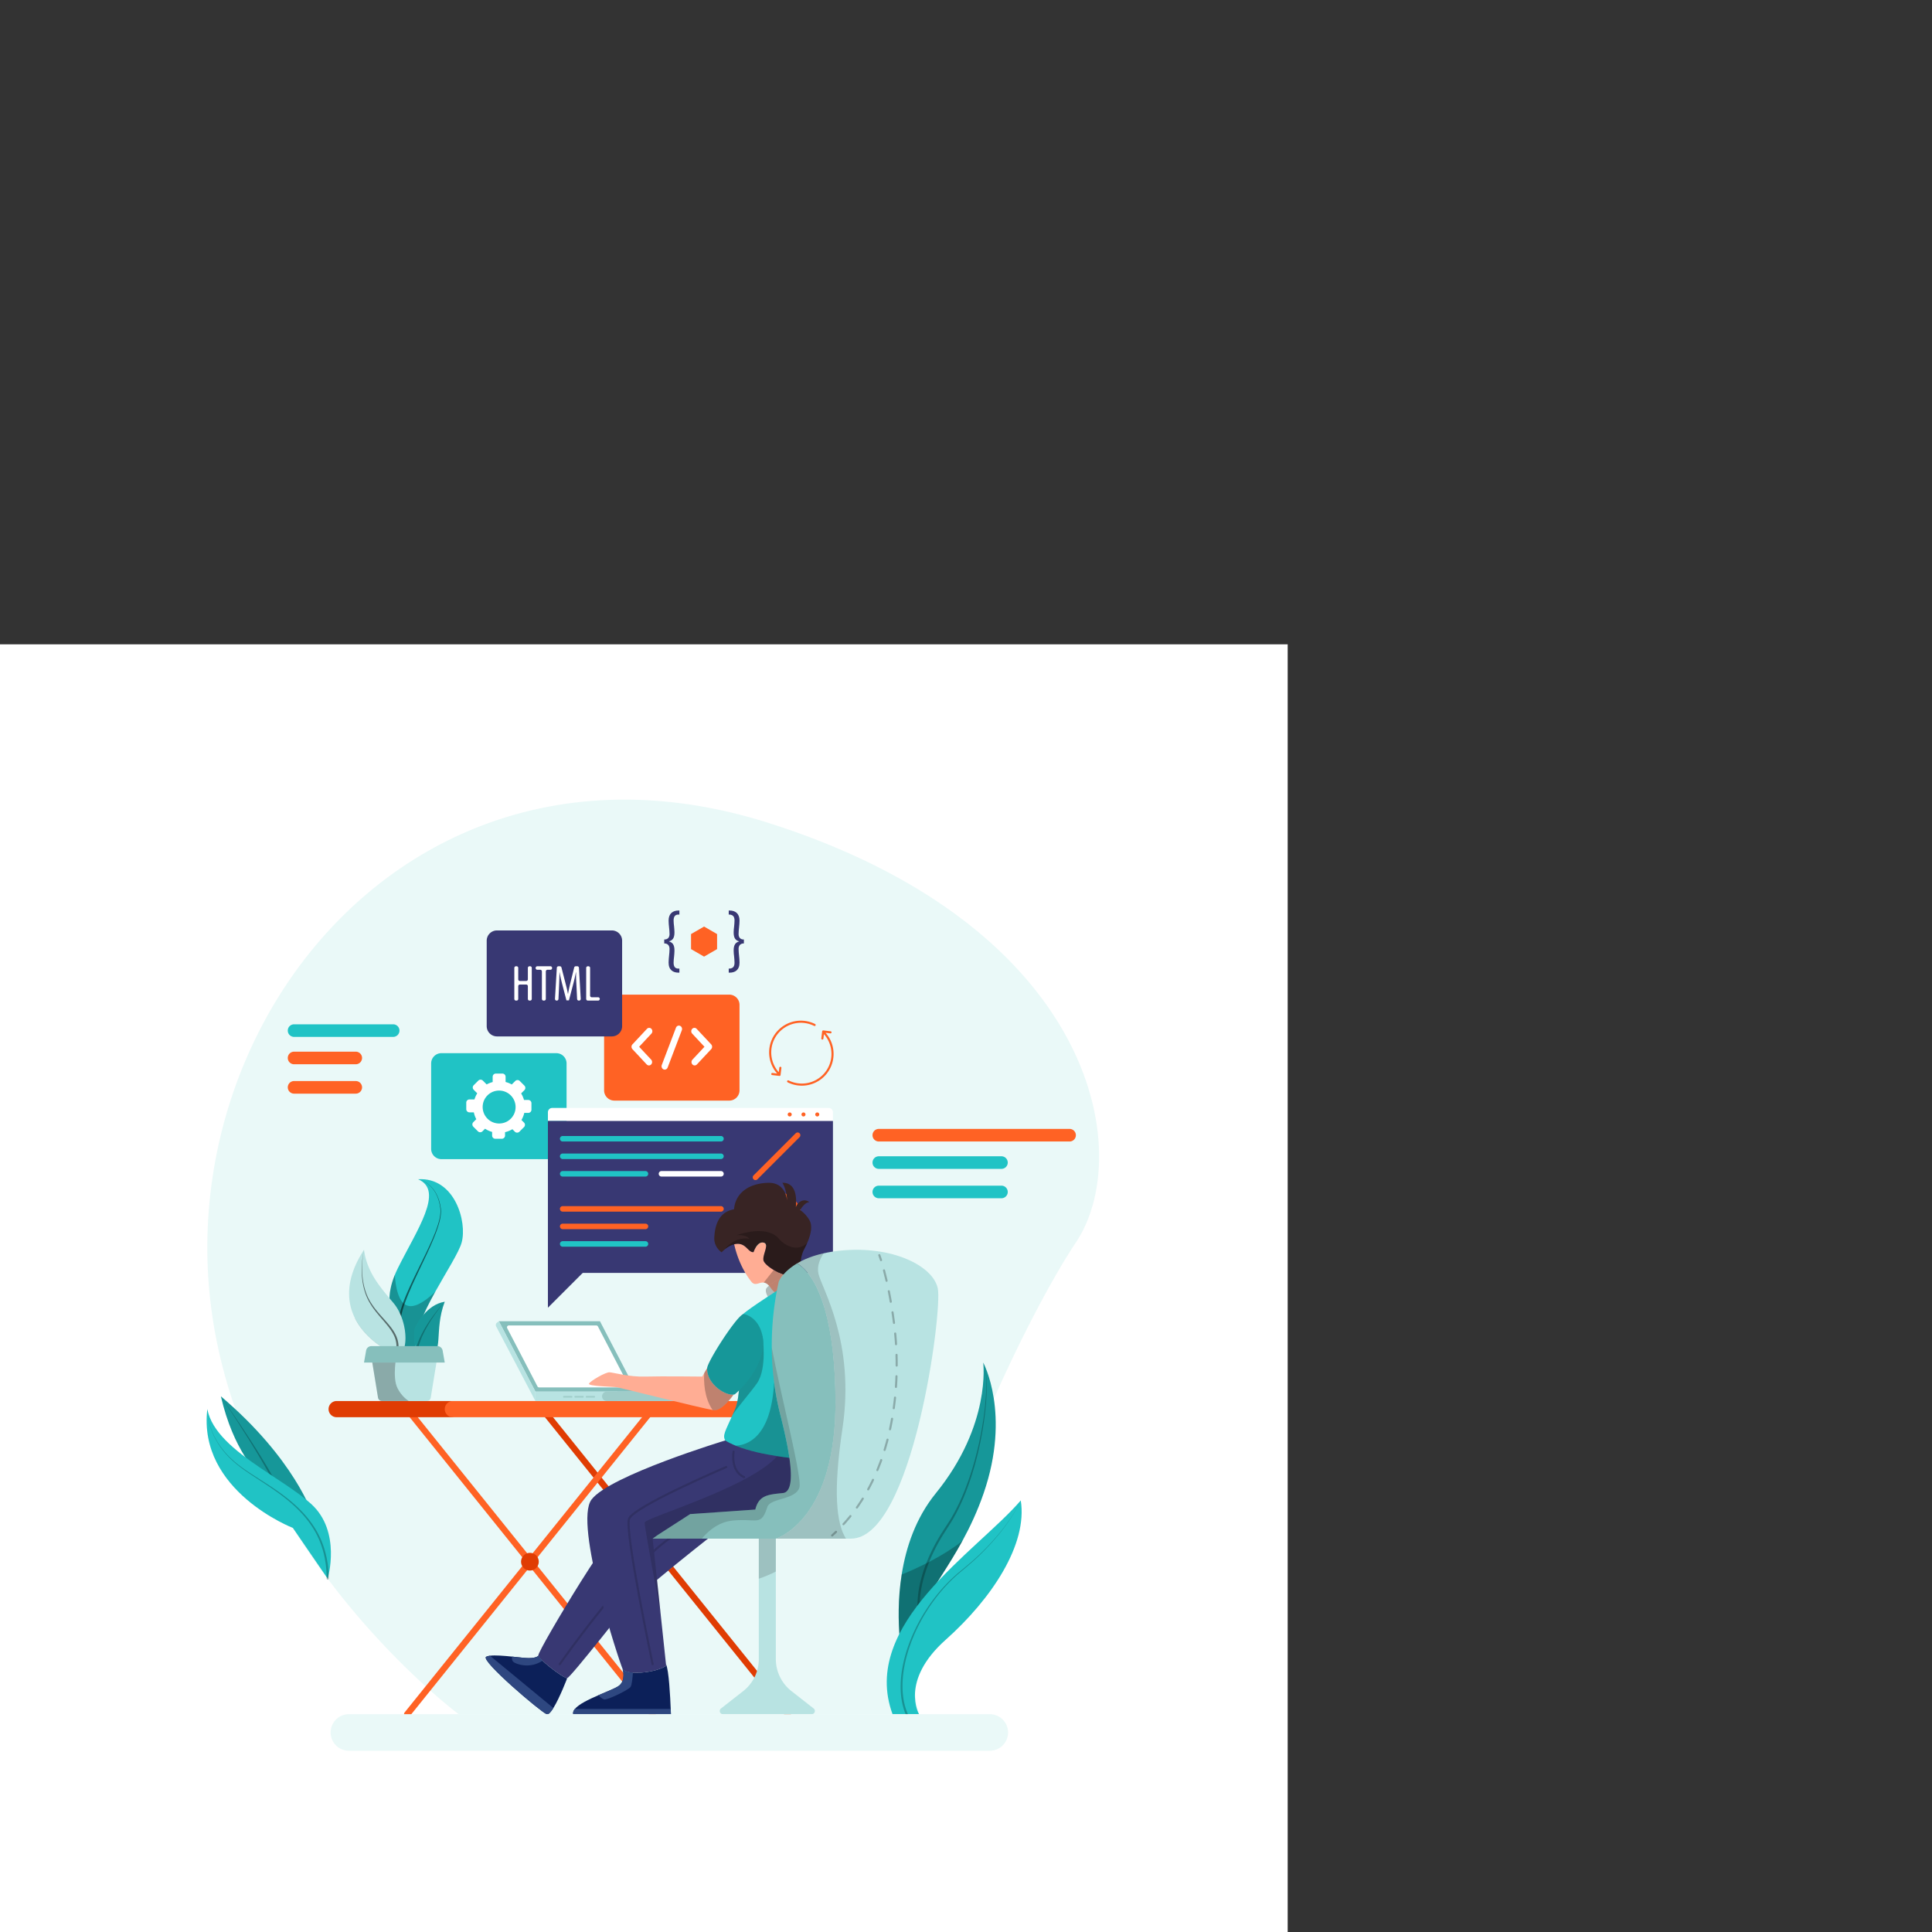 <svg xmlns="http://www.w3.org/2000/svg" viewBox="0 0 1000 1000" height="1000" width="1000" xml:space="preserve">
  <rect x="0" y="0" width="1000" height="1000" fill="#333333" stroke="none"/>
  <defs>
    <clipPath id="a" clipPathUnits="userSpaceOnUse">
      <path d="M0 500h500V0H0Z"/>
    </clipPath>
    <clipPath id="b" clipPathUnits="userSpaceOnUse">
      <path d="M216.925 155h46.517v-51.418h-46.517z"/>
    </clipPath>
    <clipPath id="c" clipPathUnits="userSpaceOnUse">
      <path d="M297.358 255.635h13.964v-10.022h-13.964z"/>
    </clipPath>
    <clipPath id="d" clipPathUnits="userSpaceOnUse">
      <path d="M284.29 186.945h5.027v-10.737h-5.027z"/>
    </clipPath>
    <clipPath id="e" clipPathUnits="userSpaceOnUse">
      <path d="M243.655 180.965h38.757v-77.383h-38.757z"/>
    </clipPath>
    <clipPath id="f" clipPathUnits="userSpaceOnUse">
      <path d="M250.304 184.767h62.818v-60.756h-62.818z"/>
    </clipPath>
    <clipPath id="g" clipPathUnits="userSpaceOnUse">
      <path d="M284.443 231.314h12.1v-30.538h-12.1z"/>
    </clipPath>
    <clipPath id="h" clipPathUnits="userSpaceOnUse">
      <path d="M285.621 213.471h20.896V184.12h-20.896z"/>
    </clipPath>
    <clipPath id="i" clipPathUnits="userSpaceOnUse">
      <path d="M296.548 257.055h7.645v-6.09h-7.645z"/>
    </clipPath>
    <clipPath id="j" clipPathUnits="userSpaceOnUse">
      <path d="M273.384 218.988h11.476v-16.389h-11.476Z"/>
    </clipPath>
    <clipPath id="k" clipPathUnits="userSpaceOnUse">
      <path d="M281.234 272.167h32.191v-16.913h-32.191z"/>
    </clipPath>
    <clipPath id="l" clipPathUnits="userSpaceOnUse">
      <path d="M322.71 263.224h25.887V153.573H322.71Z"/>
    </clipPath>
    <clipPath id="m" clipPathUnits="userSpaceOnUse">
      <path d="M294.641 152.74h6.613v-15.551h-6.613z"/>
    </clipPath>
    <clipPath id="n" clipPathUnits="userSpaceOnUse">
      <path d="M253.414 226.951h57.094V152.74h-57.094z"/>
    </clipPath>
    <clipPath id="o" clipPathUnits="userSpaceOnUse">
      <path d="M301.254 263.537h27.248V152.74h-27.248z"/>
    </clipPath>
    <clipPath id="p" clipPathUnits="userSpaceOnUse">
      <path d="M137.796 238.394h19.66v-10.902h-19.66z"/>
    </clipPath>
    <clipPath id="q" clipPathUnits="userSpaceOnUse">
      <path d="M154.719 292.29h16.537v-58.771h-16.537z"/>
    </clipPath>
    <clipPath id="r" clipPathUnits="userSpaceOnUse">
      <path d="M140.475 264.903h14.285v-38.959h-14.285Z"/>
    </clipPath>
    <clipPath id="s" clipPathUnits="userSpaceOnUse">
      <path d="M161.201 244.737h11.498v-20.262h-11.498z"/>
    </clipPath>
    <clipPath id="t" clipPathUnits="userSpaceOnUse">
      <path d="M151.236 255.164h17.785v-27.672h-17.785z"/>
    </clipPath>
    <clipPath id="u" clipPathUnits="userSpaceOnUse">
      <path d="M144.557 221.107h14.151v-14.929h-14.151z"/>
    </clipPath>
    <clipPath id="v" clipPathUnits="userSpaceOnUse">
      <path d="M356.262 221.107h26.867v-97.522h-26.867z"/>
    </clipPath>
    <clipPath id="w" clipPathUnits="userSpaceOnUse">
      <path d="M348.954 151.831h24.728v-48.584h-24.728z"/>
    </clipPath>
    <clipPath id="x" clipPathUnits="userSpaceOnUse">
      <path d="M349.713 167.571h46.649V84.127h-46.649z"/>
    </clipPath>
    <clipPath id="y" clipPathUnits="userSpaceOnUse">
      <path d="M85.762 208.002h22.224V172.14H85.762Z"/>
    </clipPath>
    <clipPath id="z" clipPathUnits="userSpaceOnUse">
      <path d="M80.503 203.035h47.144v-66.258H80.503Z"/>
    </clipPath>
  </defs>
  <path style="fill:#fff0;fill-opacity:1;fill-rule:nonzero;stroke:none" d="M0 0h500v500H0Z" transform="matrix(1.333 0 0 -1.333 0 1000)"/>
  <g clip-path="url(#a)" transform="matrix(1.333 0 0 -1.333 0 1000)">
    <path style="fill:#eaf9f800;fill-opacity:1;fill-rule:nonzero;stroke:none" d="M0 0c-23.343-34.949-73.155-143.037-60.902-183.151l-178.707-.041s-25.823 19.226-50.91 52.653a273.244 273.244 0 0 0-13.439 19.602c-4.616 7.399-9.02 15.29-13.022 23.638-11.631 24.21-19.93 52.268-20.266 83.28-1.17 107.352 91.744 207.124 218.142 166.863C7.293 122.583 23.335 34.949 0 0" transform="translate(417.757 267.728)"/>
    <path style="fill:#e03c03;fill-opacity:1;fill-rule:nonzero;stroke:none" d="M0 0c-.359 0-.715.157-.958.458L-96.26 118.952a1.228 1.228 0 1 0 1.913 1.539L.956 1.998A1.23 1.23 0 0 0 0 0" transform="translate(305.944 83.311)"/>
    <path style="fill:#ff6224;fill-opacity:1;fill-rule:nonzero;stroke:none" d="M0 0a1.226 1.226 0 0 0-.956 1.998l95.302 118.493a1.228 1.228 0 1 0 1.913-1.539L.958.458A1.229 1.229 0 0 0 0 0" transform="translate(158.112 83.311)"/>
    <path style="fill:#ff6224;fill-opacity:1;fill-rule:nonzero;stroke:none" d="M0 0c-.358 0-.714.157-.957.458l-95.302 118.494a1.228 1.228 0 1 0 1.913 1.539L.956 1.998A1.228 1.228 0 0 0 0 0" transform="translate(253.415 83.311)"/>
    <path style="fill:#e03c03;fill-opacity:1;fill-rule:nonzero;stroke:none" d="M0 0h-44.276a3.145 3.145 0 1 0 0 6.291H0A3.146 3.146 0 1 0 0 0" transform="translate(175 199.887)"/>
    <path style="fill:#ff6224;fill-opacity:1;fill-rule:nonzero;stroke:none" d="M0 0h-126.548a3.145 3.145 0 0 0 0 6.291H0Z" transform="translate(302.392 199.887)"/>
    <path style="fill:#e03c03;fill-opacity:1;fill-rule:nonzero;stroke:none" d="M0 0a3.436 3.436 0 1 0-6.872 0A3.436 3.436 0 0 0 0 0" transform="translate(209.2 143.786)"/>
    <path style="fill:#ffc947;fill-opacity:1;fill-rule:nonzero;stroke:none" d="M0 0a3.437 3.437 0 1 0-6.874.002A3.437 3.437 0 0 0 0 0" transform="translate(261.728 143.786)"/>
    <path style="fill:#20c3c5;fill-opacity:1;fill-rule:nonzero;stroke:none" d="M0 0h-44.606a3.988 3.988 0 0 0-3.988 3.988v33.174a3.988 3.988 0 0 0 3.988 3.988H0a3.988 3.988 0 0 0 3.988-3.988V3.988A3.988 3.988 0 0 0 0 0" transform="translate(216.007 300.096)"/>
    <path style="fill:#fff;fill-opacity:1;fill-rule:nonzero;stroke:none" d="M0 0a6.4 6.4 0 0 0-7.521 7.52c.476 2.516 2.505 4.544 5.021 5.02a6.398 6.398 0 0 0 7.52-7.52C4.544 2.504 2.515.476 0 0m10.056 9.017H8.405a9.91 9.91 0 0 1-1.114 2.539l1.273 1.274a1.242 1.242 0 0 1 0 1.758l-1.792 1.793a1.243 1.243 0 0 1-1.759 0l-1.354-1.354a9.82 9.82 0 0 1-2.397.966v2.03c0 .687-.556 1.244-1.243 1.244h-2.535a1.244 1.244 0 0 1-1.244-1.244V15.97a9.94 9.94 0 0 1-2.327-.925l-1.486 1.487a1.245 1.245 0 0 1-1.759 0l-1.793-1.793a1.245 1.245 0 0 1 0-1.759l1.377-1.376a9.982 9.982 0 0 1-1.082-2.375h-1.936a1.243 1.243 0 0 1-1.244-1.243V5.451c0-.687.557-1.243 1.244-1.243h1.696a9.78 9.78 0 0 1 .953-2.656L-11.275.394a1.242 1.242 0 0 1 0-1.758l1.793-1.793a1.242 1.242 0 0 1 1.758 0l1.007 1.007a9.857 9.857 0 0 1 2.744-1.242v-1.407c0-.687.557-1.243 1.244-1.243h2.535c.687 0 1.243.556 1.243 1.243v1.313c1.016.239 1.973.626 2.845 1.147l.968-.969a1.245 1.245 0 0 1 1.759 0l1.793 1.793a1.245 1.245 0 0 1 0 1.759l-.995.994a9.926 9.926 0 0 1 1.093 2.757h1.544c.686 0 1.243.556 1.243 1.243v2.535c0 .687-.557 1.244-1.243 1.244" transform="translate(195.06 314.059)"/>
    <path style="fill:#ff6224;fill-opacity:1;fill-rule:nonzero;stroke:none" d="M0 0h-44.606a3.988 3.988 0 0 0-3.989 3.988v33.174a3.988 3.988 0 0 0 3.989 3.987H0a3.988 3.988 0 0 0 3.988-3.987V3.988A3.988 3.988 0 0 0 0 0" transform="translate(283.163 322.828)"/>
    <path style="fill:#fff;fill-opacity:1;fill-rule:nonzero;stroke:none" d="M0 0c-.314 0-.628.128-.868.385L-6.41 6.316a1.379 1.379 0 0 0 0 1.858l5.636 6.031a1.171 1.171 0 0 0 1.736 0 1.38 1.38 0 0 0 0-1.858l-4.768-5.102L.868 2.243c.48-.514.48-1.346 0-1.858A1.183 1.183 0 0 0 0 0" transform="translate(251.981 336.486)"/>
    <path style="fill:#fff;fill-opacity:1;fill-rule:nonzero;stroke:none" d="M0 0c-.314 0-.628.128-.868.385a1.379 1.379 0 0 0 0 1.858l4.675 5.002-4.769 5.102a1.38 1.38 0 0 0 0 1.858c.48.513 1.257.513 1.736 0l5.637-6.031c.231-.246.36-.58.36-.929 0-.349-.129-.683-.36-.929L.868.385A1.185 1.185 0 0 0 0 0" transform="translate(269.737 336.486)"/>
    <path style="fill:#fff;fill-opacity:1;fill-rule:nonzero;stroke:none" d="M0 0a1.14 1.14 0 0 0-.462.098c-.629.273-.93 1.04-.675 1.712l5.501 14.462c.256.671.969.998 1.601.722.628-.274.93-1.04.675-1.712L1.138.819C.943.309.485 0 0 0" transform="translate(258.108 334.857)"/>
    <path style="fill:#fff;fill-opacity:1;fill-rule:nonzero;stroke:none" d="M0 0h-110.677v3.397c0 .917.743 1.66 1.659 1.66H-1.659C-.742 5.057 0 4.314 0 3.397Z" transform="translate(323.428 314.92)"/>
    <path style="fill:#383873;fill-opacity:1;fill-rule:nonzero;stroke:none" d="M0 0h-104.497a3.09 3.09 0 0 0-3.09 3.09v55.915H3.09V3.09A3.09 3.09 0 0 0 0 0" transform="translate(320.339 255.915)"/>
    <path style="fill:#ff6224;fill-opacity:1;fill-rule:nonzero;stroke:none" d="M0 0a.778.778 0 1 0-1.556 0A.778.778 0 0 0 0 0" transform="translate(318.117 317.449)"/>
    <path style="fill:#ff6224;fill-opacity:1;fill-rule:nonzero;stroke:none" d="M0 0a.778.778 0 1 0-1.556 0A.778.778 0 0 0 0 0" transform="translate(312.768 317.449)"/>
    <path style="fill:#ff6224;fill-opacity:1;fill-rule:nonzero;stroke:none" d="M0 0a.778.778 0 1 0-1.556 0A.778.778 0 0 0 0 0" transform="translate(307.42 317.449)"/>
    <path style="fill:#20c3c5;fill-opacity:1;fill-rule:nonzero;stroke:none" d="M0 0h-61.459a1.07 1.07 0 1 0 0 2.14H0A1.07 1.07 0 0 0 0 0" transform="translate(279.948 306.947)"/>
    <path style="fill:#20c3c5;fill-opacity:1;fill-rule:nonzero;stroke:none" d="M0 0h-61.459a1.07 1.07 0 1 0 0 2.14H0A1.07 1.07 0 0 0 0 0" transform="translate(279.948 300.14)"/>
    <path style="fill:#20c3c5;fill-opacity:1;fill-rule:nonzero;stroke:none" d="M0 0h-32.14a1.07 1.07 0 0 0 0 2.14H0A1.07 1.07 0 0 0 0 0" transform="translate(250.629 293.332)"/>
    <path style="fill:#ff6224;fill-opacity:1;fill-rule:nonzero;stroke:none" d="M0 0h-61.459a1.07 1.07 0 1 0 0 2.14H0A1.07 1.07 0 0 0 0 0" transform="translate(279.948 279.718)"/>
    <path style="fill:#ff6224;fill-opacity:1;fill-rule:nonzero;stroke:none" d="M0 0h-32.14a1.07 1.07 0 0 0 0 2.14H0A1.07 1.07 0 0 0 0 0" transform="translate(250.629 272.91)"/>
    <path style="fill:#20c3c5;fill-opacity:1;fill-rule:nonzero;stroke:none" d="M0 0h-32.14a1.07 1.07 0 0 0 0 2.14H0A1.07 1.07 0 0 0 0 0" transform="translate(250.629 266.104)"/>
    <path style="fill:#fff;fill-opacity:1;fill-rule:nonzero;stroke:none" d="M0 0h-23.096a1.07 1.07 0 1 0 0 2.14H0A1.07 1.07 0 0 0 0 0" transform="translate(279.948 293.332)"/>
    <path style="fill:#ff6224;fill-opacity:1;fill-rule:nonzero;stroke:none" d="m0 0-16.331-16.331a1.07 1.07 0 1 0-1.513 1.513L-1.513 1.513A1.07 1.07 0 1 0 0 0" transform="translate(310.455 308.618)"/>
    <path style="fill:#ff6224;fill-opacity:1;fill-rule:nonzero;stroke:none" d="M0 0c0-5.318-4.312-9.63-9.631-9.63-5.318 0-9.63 4.312-9.63 9.63 0 5.319 4.312 9.63 9.63 9.63C-4.312 9.63 0 5.319 0 0" transform="translate(311.164 277.724)"/>
    <path style="fill:#20c3c5;fill-opacity:1;fill-rule:nonzero;stroke:none" d="M0 0a5.451 5.451 0 1 0-10.903 0A5.452 5.452 0 0 0 0 0" transform="translate(300.273 271.013)"/>
    <path style="fill:#383873;fill-opacity:1;fill-rule:nonzero;stroke:none" d="M0 0v-19.471L17.895-1.576" transform="translate(212.752 261.886)"/>
    <path style="fill:#86bfbc;fill-opacity:1;fill-rule:nonzero;stroke:none" d="M0 0h39.262L53.46-27.326H14.198Z" transform="translate(193.704 237.152)"/>
    <path style="fill:#fff;fill-opacity:1;fill-rule:nonzero;stroke:none" d="m0 0-11.756 22.626a.713.713 0 0 0 .632 1.041h33.966c.266 0 .51-.147.633-.384L35.231.657a.712.712 0 0 0-.632-1.041H.632A.712.712 0 0 0 0 0" transform="translate(208.696 211.847)"/>
    <path style="fill:#b8e3e2;fill-opacity:1;fill-rule:nonzero;stroke:none" d="M239.701 209.826h-31.799v-3.647h31.799z"/>
    <path style="fill:#9fccc9;fill-opacity:1;fill-rule:nonzero;stroke:none" d="M0 0h-31.379a1.824 1.824 0 1 1 0-3.647H0A1.823 1.823 0 1 1 0 0" transform="translate(267.02 209.826)"/>
    <path style="fill:#b8e3e2;fill-opacity:1;fill-rule:nonzero;stroke:none" d="m0 0-14.198 27.326-.711-.534a1.168 1.168 0 0 1-.333-1.48L0-3.647Z" transform="translate(207.901 209.826)"/>
    <path style="fill:#9fccc9;fill-opacity:1;fill-rule:nonzero;stroke:none" d="M222.197 207.516h-3.501v.607h3.501zm4.4 0h-3.5v.607h3.5zm4.4 0h-3.5v.607h3.5z"/>
    <path style="fill:#383873;fill-opacity:1;fill-rule:nonzero;stroke:none" d="M0 0s-32.567-25.356-37.732-31.798c-1.948-2.439-5.345-6.712-8.864-11.091-5.778-7.194-11.909-14.691-12.637-14.872-1.162-.294-10.935 7.146-11.23 8.75-.18.999 8.717 16.272 16.419 28.549 4.69 7.464 8.929 13.832 10.419 15.207 3.937 3.651 28.164 16.484 28.164 16.484z" transform="translate(279.483 156.341)"/>
    <g/>
    <g style="opacity:.15" clip-path="url(#b)">
      <path style="fill:none;stroke:#000;stroke-width:.818;stroke-linecap:round;stroke-linejoin:miter;stroke-miterlimit:10;stroke-dasharray:none;stroke-opacity:1" d="M0 0s30.425 43.306 45.698 50.599" transform="translate(217.335 103.992)"/>
    </g>
    <path style="fill:#382424;fill-opacity:1;fill-rule:nonzero;stroke:none" d="M0 0a36.554 36.554 0 0 0-1.179-2.439c-2.382-4.551-.622-9.11-3.34-10.272a3.115 3.115 0 0 0-.547-.172c-3.503-.778-11.574 3.888-11.926 6.22-.352 2.333 2.488 6.328 0 6.81-2.487.483-3.83-3.699-3.83-3.699-2.046-.213-2.775 3.217-6.131 3.217-.475 0-.941-.066-1.391-.181-1.58-.393-2.963-1.366-3.847-2.12-.655-.548-1.032-.982-1.032-.982s-2.987 1.891-2.847 5.615c.237 5.901 2.414 10.207 7.661 11.082.581 6.565 5.982 10.067 13.201 10.289 6.327.196 7.276-5.493 7.424-6.909-.057 1.056-.352 4.527-1.858 6.909 3.167.139 5.958-2.12 5.23-9.487.728 2.194 3.282 3.577 5.247 1.973-1.817 0-3.569-3.061-3.569-3.061S-.598 11.426.859 8.897C2.07 6.81 1.612 3.724 0 0" transform="translate(313.425 267.54)"/>
    <path style="fill:#ffad94;fill-opacity:1;fill-rule:nonzero;stroke:none" d="m0 0-.081-1.081-.278-3.83s-5.828-4.985-9.135 0c-.025.033-.041.066-.073.099-1.024 1.521-1.949 2.054-2.791 2.152-1.826.221-3.299-1.564-4.822.368-4.354 5.525-6.089 11.925-6.645 14.487.45.115.916.18 1.39.18 3.357 0 4.085-3.429 6.131-3.216 0 0 1.343 4.182 3.83 3.699 2.489-.483-.351-4.477 0-6.81.157-1.039 1.851-2.545 3.995-3.822C-5.982.729-2.872-.458-.9-.229A3.127 3.127 0 0 1 0 0" transform="translate(308.907 254.829)"/>
    <g/>
    <g style="opacity:.25" clip-path="url(#c)">
      <path style="fill:#000;fill-opacity:1;fill-rule:nonzero;stroke:none" d="M0 0c-2.628-1.793-7.44-2.087-7.44-2.087l-3.937.581s-1.645 2.39-.876 3.724c.148.262.516.622 1.039 1.048 1.057.867 2.759 1.98 4.519 2.897 1.816.941 3.691 1.686 5.042 1.768C1.653 8.119 2.627 1.8 0 0" transform="translate(309.816 247.7)"/>
    </g>
    <path style="fill:#20c3c5;fill-opacity:1;fill-rule:nonzero;stroke:none" d="M0 0c-5.859-1.129-18.26 2.325-24.193 4.993-1.752.786-2.948 1.506-3.234 2.014-1.137 2.005.008 3.544 2.832 9.911.32.721.655 1.498 1.015 2.341 1.915 4.51 1.924 14.127 1.915 22.419-.024 7.095-.057 13.218 1.072 14.306C-18.146 58.342-5.934 66.06-5.934 66.06l2.431-12.67s1.375-6.434 2.824-14.831C1.989 23.098 4.92.95 0 0" transform="translate(309.038 183.858)"/>
    <path style="fill:#383873;fill-opacity:1;fill-rule:nonzero;stroke:none" d="M0 0c0-.581-5.836-14.192-10.73-16.141-4.895-1.948-34.393.197-34.393.197l-14.585-9.535 3.053-28.729 2.128-20.02.065-.647c-4.461-2.913-15.698-3.699-16.91-1.187-.008.008-.008.017-.008.017-1.17 2.529-19.062 56.401-12.056 65.74 6.998 9.33 51.924 22.951 51.924 22.951 1.171-.746 2.53-1.417 4.011-2.014 4.992-2.046 11.336-3.331 16.165-4.084 1.857-.287 3.486-.5 4.731-.647 1.571-.188 2.52-.262 2.52-.262S0 .589 0 0" transform="translate(313.123 178.22)"/>
    <path style="fill:#0c2059;fill-opacity:1;fill-rule:nonzero;stroke:none" d="M0 0h-37.928c-.188.671.065 1.351.638 2.038 1.539 1.85 5.394 3.708 9.11 5.313 3.528 1.522 6.916 2.831 8.054 3.731 2.676 2.12 1.44 6.245 1.367 6.499.409-.843 1.956-1.317 4.002-1.457 4.019-.286 9.953.712 12.907 2.644l-.065.647C-.785 17.254-.254 6.572-.073 2.038-.024.786 0 0 0 0" transform="translate(260.51 84.577)"/>
    <path style="fill:#2e4780;fill-opacity:1;fill-rule:nonzero;stroke:none" d="M0 0c-.115-1.809-.376-4.738-.9-5.524-.778-1.171-9.143-5.255-10.305-4.863-.753.246-1.67 1.065-2.218 1.614 3.527 1.522 6.916 2.831 8.054 3.731 2.676 2.12 1.44 6.245 1.367 6.499C-3.593.614-2.046.14 0 0" transform="translate(245.754 100.7)"/>
    <path style="fill:#2e4780;fill-opacity:1;fill-rule:nonzero;stroke:none" d="M0 0h-37.928c-.188.671.065 1.351.638 2.038H-.073C-.024.786 0 0 0 0" transform="translate(260.51 84.577)"/>
    <path style="fill:#0c2059;fill-opacity:1;fill-rule:nonzero;stroke:none" d="M0 0s-2.881-7.595-5.377-11.613c-.991-1.605-1.932-2.645-2.595-2.391-2.333.876-25.774 20.806-23.531 22.263.327.213.851.36 1.506.442 2.038.262 5.418-.024 8.545-.344 2.684-.278 5.181-.581 6.482-.581 3.306 0 3.741.974 3.741.974.073-.385.695-1.113 1.62-1.997C-6.711 4.003-.884-.221 0 0" transform="translate(220.25 98.58)"/>
    <path style="fill:#2e4780;fill-opacity:1;fill-rule:nonzero;stroke:none" d="M0 0c-4.968-3.29-10.149-1.31-11.172-.557-.753.549-.753 1.572-.671 2.161 2.684-.278 5.18-.581 6.482-.581 3.306 0 3.74.974 3.74.974C-1.547 1.612-.925.884 0 0" transform="translate(210.64 105.334)"/>
    <path style="fill:#2e4780;fill-opacity:1;fill-rule:nonzero;stroke:none" d="M0 0c-.99-1.604-1.932-2.645-2.595-2.391-2.332.876-25.774 20.806-23.531 22.263.328.213.852.36 1.506.442z" transform="translate(214.872 86.968)"/>
    <path style="fill:#ffad94;fill-opacity:1;fill-rule:nonzero;stroke:none" d="M0 0c-1.833-2.554-5.115-6.45-7.816-6.057-.098.016-.205.033-.335.057-5.158.909-35.482 8.513-36.914 8.799-1.457.286-11.664.385-11.082 1.457.581 1.072 6.417 4.469 7.972 4.387 1.555-.082 7.685-1.858 13.807-1.662 6.131.189 22.173 0 22.173 0l.778 1.342 1.146 1.982C-10.591 4.362-3.429-.483 0 0" transform="translate(284.86 208.683)"/>
    <g/>
    <g style="opacity:.15" clip-path="url(#d)">
      <path style="fill:none;stroke:#000;stroke-width:.818;stroke-linecap:round;stroke-linejoin:miter;stroke-miterlimit:10;stroke-dasharray:none;stroke-opacity:1" d="M0 0s-1.397-7.439 4.048-9.919" transform="translate(284.86 186.536)"/>
    </g>
    <g/>
    <g style="opacity:.15" clip-path="url(#e)">
      <path style="fill:none;stroke:#000;stroke-width:.818;stroke-linecap:round;stroke-linejoin:miter;stroke-miterlimit:10;stroke-dasharray:none;stroke-opacity:1" d="M0 0s-36.023-15.365-37.752-20.13c-1.729-4.765 9.164-56.433 9.164-56.433" transform="translate(282.003 180.555)"/>
    </g>
    <g/>
    <g style="opacity:.15" clip-path="url(#f)">
      <path style="fill:#000;fill-opacity:1;fill-rule:nonzero;stroke:none" d="M0 0c0-.581-5.836-14.192-10.73-16.141-4.895-1.948-34.393.197-34.393.197l-14.585-9.535 3.053-28.729s-6.163 32.812-6.163 34.957c0 1.833 40.744 13.546 51.482 25.799 4.207-.663 7.251-.909 7.251-.909S0 .589 0 0" transform="translate(313.123 178.22)"/>
    </g>
    <g/>
    <g style="opacity:.25" clip-path="url(#g)">
      <path style="fill:#000;fill-opacity:1;fill-rule:nonzero;stroke:none" d="M0 0c-2.529-3.585-6.605-8.135-9.47-12.261.32.721.655 1.498 1.015 2.341C-6.54-5.41-6.531 4.207-6.54 12.499l8.733 5.778S4.084 5.787 0 0" transform="translate(293.913 213.037)"/>
    </g>
    <path style="fill:#169799;fill-opacity:1;fill-rule:nonzero;stroke:none" d="M0 0a34.256 34.256 0 0 0-1.146-1.007 1.848 1.848 0 0 0-.451-.097C-5.025-1.588-12.188 3.258-11.868 9.2c.024.442.377 1.325.949 2.48C-7.988 17.589.826 30.742 2.447 30.137c0 0 5.663-.876 7.202-8.611C11.09 14.267 5.893 5.459 0 0" transform="translate(286.457 209.788)"/>
    <g/>
    <g style="opacity:.25" clip-path="url(#h)">
      <path style="fill:#000;fill-opacity:1;fill-rule:nonzero;stroke:none" d="M0 0c-1.244.146-2.873.359-4.73.646-4.83.753-11.173 2.039-16.166 4.084 4.404.156 13.825 3.053 14.962 24.621a106.118 106.118 0 0 1 2.373-12.498C-2.111 11.164-.745 5.164 0 0" transform="translate(306.517 184.12)"/>
    </g>
    <g/>
    <g style="opacity:.25" clip-path="url(#i)">
      <path style="fill:#000;fill-opacity:1;fill-rule:nonzero;stroke:none" d="M0 0c-.45-.524-.802-.999-1.072-1.399-1.76-.917-3.462-2.03-4.519-2.898-.736.81-1.416 1.13-2.054 1.203l3.879 4.886A21.184 21.184 0 0 1 0 0" transform="translate(304.193 255.262)"/>
    </g>
    <g/>
    <g style="opacity:.25" clip-path="url(#j)">
      <path style="fill:#000;fill-opacity:1;fill-rule:nonzero;stroke:none" d="M0 0c-1.833-2.554-5.115-6.45-7.816-6.057-.098.016-.205.033-.335.057-3.34 4.829-3.463 11.156-3.266 14.323l1.146 1.982C-10.591 4.362-3.429-.483 0 0" transform="translate(284.86 208.683)"/>
    </g>
    <g/>
    <g style="opacity:.25" clip-path="url(#k)">
      <path style="fill:#000;fill-opacity:1;fill-rule:nonzero;stroke:none" d="M0 0a36.554 36.554 0 0 0-1.179-2.439C-2.35-4.673-2.513-6.9-2.709-8.741c-.394.303-.794.581-1.195.818-2.53-1.506-4.232-3.069-5.328-4.354l-.009-.008c-3.569 1.277-7.505 4.01-7.751 5.622-.352 2.333 2.488 6.328 0 6.81-2.487.483-3.83-3.699-3.83-3.699-2.046-.213-2.775 3.217-6.131 3.217-.475 0-.941-.066-1.391-.181-1.58-.393-2.963-1.366-3.847-2.12 0 0 3.782 5.312 9.715 4.24 0 0-.867 1.654-4.861 1.457 8.364 2.726 13.709 1.653 16.287-1.359C-8.946-.761-4.011-3.806 0 0" transform="translate(313.425 267.54)"/>
    </g>
    <path style="fill:#b8e3e2;fill-opacity:1;fill-rule:nonzero;stroke:none" d="M0 0h-29.179S-6.032 6.81-6.032 52.71c0 .59 0 1.171-.008 1.752-.237 30.676-6.794 47.594-14.872 52.415 2.529 1.498 5.892 2.93 10.337 3.92 1.94.442 4.076.794 6.442 1.04 19.979 2.038 35.939-5.795 37.838-14.659C35.596 88.313 23.916 0 0 0" transform="translate(330.433 152.74)"/>
    <path style="fill:#86bfbc;fill-opacity:1;fill-rule:nonzero;stroke:none" d="M0 0c0-45.9-23.146-52.71-23.146-52.71h-47.84l1.988 1.416 12.597 8.119 25.283 1.752c1.358 5.639 5.057 5.827 10.697 6.417 3.282.335 3.602 5.876 2.603 13.201-.729 5.272-2.136 11.468-3.626 17.328a105.99 105.99 0 0 0-2.373 12.498 109.532 109.532 0 0 0-.91 13.481c-.073 9.674 1.106 17.94 2.35 23.915.114.582.237 1.138.36 1.67 0 .017.008.041.008.058.114.253.614 1.284 1.792 2.66l.009.008c1.097 1.285 2.799 2.848 5.328 4.354.401-.237.802-.516 1.195-.818C-6.163 47.619-.237 30.897-.008 1.752 0 1.171 0 .59 0 0" transform="translate(324.401 205.45)"/>
    <path style="fill:#b8e3e2;fill-opacity:1;fill-rule:nonzero;stroke:none" d="M0 0h-34.441c-1.179 0-1.695 1.49-.762 2.219l8.619 6.744a15.813 15.813 0 0 1 6.057 12.44v46.76h6.613v-46.76c0-4.853 2.234-9.445 6.064-12.44L.761 2.219C1.694 1.49 1.179 0 0 0" transform="translate(315.169 84.577)"/>
    <g/>
    <g style="opacity:.25" clip-path="url(#l)">
      <path style="fill:none;stroke:#000;stroke-width:.818;stroke-linecap:round;stroke-linejoin:miter;stroke-miterlimit:10;stroke-dasharray:none;stroke-opacity:1" d="M0 0s.251-.643.663-1.931" transform="translate(341.437 262.815)"/>
      <path style="fill:none;stroke:#000;stroke-width:.818;stroke-linecap:round;stroke-linejoin:miter;stroke-miterlimit:10;stroke-dasharray:4.153,4.153;stroke-dashoffset:0;stroke-opacity:1" d="M0 0c1.171-4.388 2.691-11.224 3.898-20.527 3.131-24.155-.049-58.058-21.053-79.535" transform="translate(343.258 256.901)"/>
      <path style="fill:none;stroke:#000;stroke-width:.818;stroke-linecap:round;stroke-linejoin:miter;stroke-miterlimit:10;stroke-dasharray:none;stroke-opacity:1" d="M0 0c-.491-.47-.992-.934-1.502-1.391" transform="translate(324.62 155.373)"/>
    </g>
    <g/>
    <g style="opacity:.15" clip-path="url(#m)">
      <path style="fill:#000;fill-opacity:1;fill-rule:nonzero;stroke:none" d="M0 0v-12.769c-2.292-1.194-4.616-2.111-6.613-2.782V0Z" transform="translate(301.255 152.74)"/>
    </g>
    <g/>
    <g style="opacity:.15" clip-path="url(#n)">
      <path style="fill:#000;fill-opacity:1;fill-rule:nonzero;stroke:none" d="M0 0c-1.556-4.861-11.271-3.991-12.449-7.587-2.502-7.631-3.888-4.272-13.505-5.247-5.5-.557-9.494-4.084-11.9-7.006h-19.128l1.988 1.416 12.597 8.119 25.283 1.752c1.358 5.639 5.057 5.827 10.697 6.417 3.282.335 3.602 5.876 2.603 13.201-.729 5.272-2.136 11.468-3.626 17.329a105.71 105.71 0 0 0-2.373 12.498 109.503 109.503 0 0 0-.91 13.48C-6.981 34.875 1.154 3.602 0 0" transform="translate(310.397 172.58)"/>
    </g>
    <g/>
    <g style="opacity:.15" clip-path="url(#o)">
      <path style="fill:#000;fill-opacity:1;fill-rule:nonzero;stroke:none" d="M0 0c0 .59 0 1.171-.008 1.752-.237 30.676-6.794 47.594-14.872 52.415 2.529 1.498 5.893 2.93 10.337 3.92-1.334-1.923-2.726-4.812-2.07-7.898C-5.442 44.73 7.784 23.728 2.726-9.92-.925-34.196.286-46.825 4.101-52.71h-27.247S0-45.9 0 0" transform="translate(324.401 205.45)"/>
    </g>
    <g/>
    <g style="opacity:.25" clip-path="url(#p)">
      <path style="fill:#000;fill-opacity:1;fill-rule:nonzero;stroke:none" d="M0 0c-.017-1.064-.115-2.071-.311-2.963h-9.388c-2.759 1.833-7.26 5.459-9.961 10.901 2.513-2.733 6.802-6.064 11.172-7.079C-4.674-.024-1.833.352 0 0" transform="translate(157.456 230.455)"/>
    </g>
    <path style="fill:#20c3c5;fill-opacity:1;fill-rule:nonzero;stroke:none" d="M0 0c-1.048-3.806-5.852-11.189-10.239-19.096-4.797-8.626-9.085-17.867-7.407-23.735.417-1.474.605-2.554.605-3.331.017-2.554-1.923-1.76-3.879-.312-1.997 1.482-4.019 3.643-4.019 3.643l.147 11.377s-6.45 5.926-1.154 18.89c.336.818.72 1.67 1.154 2.554 7.293 14.732 18.228 30.194 7.874 34.572C-2.619 25.438 2.193 7.963 0 0" transform="translate(179.26 267.728)"/>
    <g/>
    <g style="opacity:.53" clip-path="url(#q)">
      <path style="fill:#000;fill-opacity:1;fill-rule:nonzero;stroke:none" d="M0 0c2.678-.583 5.012-2.378 6.492-4.668.399-.56.682-1.186.999-1.793.238-.641.543-1.262.705-1.929.191-.658.378-1.318.475-1.997l.178-1.012.064-1.034c-.057-2.769-.937-5.412-1.85-7.978-.952-2.565-2.052-5.068-3.189-7.55-2.277-4.964-4.732-9.842-6.898-14.838-1.073-2.499-2.101-5.023-2.862-7.618a24.831 24.831 0 0 1-.85-3.934c-.166-1.315-.155-2.67.265-3.863l.004-.012a.409.409 0 0 0-.772-.271l-.002.006c-.47 1.402-.444 2.858-.257 4.234a25.47 25.47 0 0 0 .926 4.045c.809 2.635 1.877 5.161 2.986 7.661 2.239 4.99 4.754 9.836 7.089 14.763 1.165 2.463 2.293 4.945 3.273 7.485.941 2.539 1.843 5.157 1.932 7.871l-.049 1.009-.164 1.004c-.088.676-.265 1.331-.446 1.986-.152.663-.446 1.281-.675 1.92-.306.605-.579 1.23-.968 1.789C4.967-2.435 2.67-.616 0 0" transform="translate(162.342 292.29)"/>
    </g>
    <path style="fill:#169799;fill-opacity:1;fill-rule:nonzero;stroke:none" d="M0 0c-4.371-11.524 0-20.266-6.564-21.51-3.004-.573-4.33 1.654-4.878 4.24-.655 3.061-.221 6.622-.221 6.622S-10.55-7.8-8.209-5.034C-6.302-2.783-3.593-.59 0 0" transform="translate(172.696 244.737)"/>
    <path style="fill:#b8e3e2;fill-opacity:1;fill-rule:nonzero;stroke:none" d="M0 0c-.025-2.685-.63-4.96-1.875-6.155a3.86 3.86 0 0 0-.36-.32c-3.102-2.512-5.082 2.087-5.082 2.087S-15.567-.319-19.66 7.938c-3.135 6.344-3.831 15.167 3.544 26.511 1.08-8.078 5.508-13.578 9.895-18.8v-.008c.549-.655 1.089-1.293 1.629-1.94C-1.555 10.059.041 4.46 0 0" transform="translate(157.456 230.455)"/>
    <g/>
    <g style="opacity:.53" clip-path="url(#r)">
      <path style="fill:#000;fill-opacity:1;fill-rule:nonzero;stroke:none" d="M0 0a35.985 35.985 0 0 1-.557-10.572c.372-3.507 1.337-6.992 3.242-9.961 1.833-3.019 4.379-5.504 6.688-8.218 1.148-1.361 2.252-2.806 3.025-4.465a10.616 10.616 0 0 0 .992-5.366.408.408 0 1 0-.815.074 9.856 9.856 0 0 1-.829 4.997c-.697 1.578-1.738 3.004-2.846 4.368-2.227 2.725-4.759 5.293-6.566 8.398C.453-17.683-.456-14.123-.76-10.591A36.075 36.075 0 0 0 0 0" transform="translate(141.338 264.903)"/>
    </g>
    <g/>
    <g style="opacity:.25" clip-path="url(#s)">
      <path style="fill:#000;fill-opacity:1;fill-rule:nonzero;stroke:none" d="M0 0c-1.253-1.45-2.419-2.973-3.534-4.528-1.106-1.561-2.165-3.156-3.114-4.813-1.894-3.299-3.504-6.836-4.033-10.555l-.002-.014a.409.409 0 1 0-.808.13c.698 3.883 2.469 7.39 4.492 10.65 1.016 1.635 2.137 3.198 3.301 4.724A63.555 63.555 0 0 0 0 0" transform="translate(172.699 244.737)"/>
    </g>
    <path style="fill:#b8e3e2;fill-opacity:1;fill-rule:nonzero;stroke:none" d="m0 0-2.799-17.187a1.534 1.534 0 0 0-1.506-1.245h-17.442c-.736 0-1.367.524-1.506 1.245l-2.275 13.955L-26.052 0a1.532 1.532 0 0 0 1.506 1.81h23.04C-.548 1.81.172.941 0 0" transform="translate(170.044 224.61)"/>
    <path style="fill:#86bfbc;fill-opacity:1;fill-rule:nonzero;stroke:none" d="M0 0h-31.356l.827 4.682a2.07 2.07 0 0 0 2.03 1.703h25.651c.99 0 1.849-.721 2.021-1.703z" transform="translate(172.696 221.107)"/>
    <g/>
    <g style="opacity:.25" clip-path="url(#t)">
      <path style="fill:#000;fill-opacity:1;fill-rule:nonzero;stroke:none" d="M0 0s-.434-3.544.213-6.597h-4.101c.197.892.295 1.899.311 2.963.041 4.46-1.555 10.059-4.591 13.701-.54.647-1.081 1.286-1.629 1.94v.009c.065 2.512.638 5.524 2.079 9.06.237-4.134 1.252-11.32 5.377-12.081 3.135-.573 7.219 2.537 10.329 5.549-1.645-2.954-3.224-5.982-4.534-8.93C1.113 2.849 0 0 0 0" transform="translate(161.033 234.089)"/>
    </g>
    <g/>
    <g style="opacity:.25" clip-path="url(#u)">
      <path style="fill:#000;fill-opacity:1;fill-rule:nonzero;stroke:none" d="M0 0h-10.411c-.736 0-1.367.523-1.506 1.244l-2.234 13.685h8.995c-.221-1.915-.491-5.492.188-8.267C-4.436 4.461-2.504 1.629 0 0" transform="translate(158.708 206.178)"/>
    </g>
    <path style="fill:#383873;fill-opacity:1;fill-rule:nonzero;stroke:none" d="M0 0h-44.606a3.989 3.989 0 0 0-3.989 3.988v33.174a3.989 3.989 0 0 0 3.989 3.988H0a3.988 3.988 0 0 0 3.988-3.988V3.988A3.988 3.988 0 0 0 0 0" transform="translate(237.581 347.755)"/>
    <path style="fill:#fff;fill-opacity:1;fill-rule:nonzero;stroke:none" d="M0 0v-4.429c0-.354.288-.642.643-.642h2.451c.355 0 .642.288.642.642V0c0 .355.288.643.643.643h.237A.643.643 0 0 0 5.258 0v-12.04a.643.643 0 0 0-.642-.642h-.237a.643.643 0 0 0-.643.642v4.943a.641.641 0 0 1-.642.642H.643A.642.642 0 0 1 0-7.097v-4.943a.643.643 0 0 0-.643-.642H-.88a.642.642 0 0 0-.642.642V0c0 .355.287.643.642.643h.237A.643.643 0 0 0 0 0" transform="translate(201.23 374.35)"/>
    <path style="fill:#fff;fill-opacity:1;fill-rule:nonzero;stroke:none" d="M0 0h-1.147a.643.643 0 0 0-.642.642v.08c0 .355.288.642.642.642h5.101a.641.641 0 0 0 .642-.642v-.08A.642.642 0 0 0 3.954 0H2.807a.642.642 0 0 1-.642-.643v-10.675a.643.643 0 0 0-.643-.642h-.237a.643.643 0 0 0-.643.642V-.643A.643.643 0 0 1 0 0" transform="translate(209.776 373.628)"/>
    <path style="fill:#fff;fill-opacity:1;fill-rule:nonzero;stroke:none" d="M0 0c-.099 1.76-.198 3.716-.138 5.219h-.079A78.076 78.076 0 0 0-1.285.593l-1.641-6.247h-.969L-5.457.336c-.435 1.7-.829 3.341-1.086 4.883h-.06c0-1.562-.08-3.42-.158-5.318L-6.99-5.12a.642.642 0 0 0-.642-.613h-.069a.642.642 0 0 0-.641.68l.715 12.04c.02.339.301.604.641.604h.537a.642.642 0 0 0 .622-.482l1.439-5.607c.454-1.759.79-3.064 1.067-4.586h.059c.257 1.522.554 2.788.989 4.586l1.382 5.601a.642.642 0 0 0 .623.488h.591c.34 0 .621-.265.641-.605l.696-12.04a.642.642 0 0 0-.641-.679H.888a.642.642 0 0 0-.641.611z" transform="translate(223.84 367.401)"/>
    <path style="fill:#fff;fill-opacity:1;fill-rule:nonzero;stroke:none" d="M0 0h.238A.642.642 0 0 0 .88-.643v-10.754c0-.355.288-.643.642-.643h2.472a.642.642 0 0 0 0-1.285H0a.643.643 0 0 0-.642.643V-.643C-.642-.288-.354 0 0 0" transform="translate(228.254 374.992)"/>
    <path style="fill:#383873;fill-opacity:1;fill-rule:nonzero;stroke:none" d="M0 0c1.669 0 2.063 1.123 2.063 2.124 0 .88-.09 1.73-.181 2.58-.091.91-.183 1.73-.183 2.67 0 2.731 1.67 3.884 3.824 3.884h.365V9.681h-.456c-1.275 0-1.79-.911-1.79-2.276 0-.82.091-1.578.182-2.307.061-.789.152-1.517.152-2.245.03-2.368-.789-3.187-2.094-3.551v-.061c1.305-.394 2.124-1.214 2.094-3.611 0-.759-.091-1.517-.152-2.276-.091-.759-.182-1.518-.182-2.337 0-1.366.455-2.306 1.821-2.306h.425v-1.578h-.395c-2.003 0-3.794 1.001-3.794 3.884 0 .911.092 1.821.183 2.701.091.88.181 1.76.181 2.61 0 .971-.394 2.154-2.063 2.154z" transform="translate(257.916 385.38)"/>
    <path style="fill:#383873;fill-opacity:1;fill-rule:nonzero;stroke:none" d="M0 0c-1.669 0-2.063-1.184-2.063-2.154 0-.85.09-1.73.181-2.61.091-.88.183-1.791.183-2.701 0-2.883-1.791-3.885-3.794-3.885h-.395v1.579h.425c1.366.151 1.821.94 1.821 2.306 0 .819-.091 1.578-.152 2.337-.091.758-.182 1.517-.182 2.275-.03 2.398.788 3.217 2.094 3.612v.06c-1.306.365-2.124 1.184-2.094 3.551 0 .729.091 1.457.182 2.246.061.728.152 1.487.152 2.306 0 1.366-.516 2.124-1.791 2.276h-.455v1.578h.365c2.154 0 3.824-1.153 3.824-3.884 0-.941-.092-1.76-.183-2.671-.091-.849-.181-1.7-.181-2.579 0-1.001.394-2.124 2.063-2.124z" transform="translate(288.853 383.862)"/>
    <path style="fill:#ff6224;fill-opacity:1;fill-rule:nonzero;stroke:none" d="M0 0v5.838l-5.056 2.918-5.055-2.918V0l5.055-2.919z" transform="translate(278.44 381.656)"/>
    <path style="fill:#ff6224;fill-opacity:1;fill-rule:nonzero;stroke:none" d="M0 0a12.325 12.325 0 0 1-14.223-2.324c-4.635-4.636-4.79-12.067-.489-16.905l-1.853.22a.41.41 0 0 1-.097-.813l2.823-.336a.411.411 0 0 1 .455.358l.324 2.731a.409.409 0 1 1-.812.097l-.207-1.739c-4.037 4.517-3.901 11.472.435 15.809A11.51 11.51 0 0 0-.364-.732.409.409 0 1 1 0 0" transform="translate(316.475 352.57)"/>
    <path style="fill:#ff6224;fill-opacity:1;fill-rule:nonzero;stroke:none" d="M0 0a12.325 12.325 0 0 1 14.223 2.324c4.635 4.636 4.79 12.067.489 16.906l1.853-.22a.409.409 0 1 1 .097.812l-2.823.336a.411.411 0 0 1-.454-.358l-.325-2.731a.409.409 0 1 1 .812-.097l.207 1.739c4.038-4.517 3.901-11.472-.435-15.809A11.51 11.51 0 0 0 .364.732.41.41 0 0 1-.185.548.41.41 0 0 1 0 0" transform="translate(305.851 329.922)"/>
    <path style="fill:#ff6224;fill-opacity:1;fill-rule:nonzero;stroke:none" d="M0 0h-74.073a2.445 2.445 0 0 0 0 4.89H0A2.445 2.445 0 1 0 0 0" transform="translate(415.311 306.947)"/>
    <path style="fill:#20c3c5;fill-opacity:1;fill-rule:nonzero;stroke:none" d="M0 0h-47.623a2.444 2.444 0 1 0 0 4.889H0a2.443 2.443 0 0 0 2.444-2.445A2.443 2.443 0 0 0 0 0" transform="translate(388.861 296.32)"/>
    <path style="fill:#20c3c5;fill-opacity:1;fill-rule:nonzero;stroke:none" d="M0 0h-47.623a2.444 2.444 0 1 0 0 4.889H0A2.444 2.444 0 1 0 0 0" transform="translate(388.861 284.91)"/>
    <path style="fill:#20c3c5;fill-opacity:1;fill-rule:nonzero;stroke:none" d="M0 0h-38.477a2.445 2.445 0 0 0 0 4.89H0A2.445 2.445 0 0 0 0 0" transform="translate(152.667 347.567)"/>
    <path style="fill:#ff6224;fill-opacity:1;fill-rule:nonzero;stroke:none" d="M0 0h-23.95a2.445 2.445 0 0 0 0 4.89H0A2.445 2.445 0 0 0 0 0" transform="translate(138.14 336.94)"/>
    <path style="fill:#ff6224;fill-opacity:1;fill-rule:nonzero;stroke:none" d="M0 0h-23.95a2.445 2.445 0 0 0 0 4.89H0A2.445 2.445 0 0 0 0 0" transform="translate(138.14 325.53)"/>
    <path style="fill:#169799;fill-opacity:1;fill-rule:nonzero;stroke:none" d="M0 0c-2.398-6.957-5.263-13.03-8.259-18.514-10.353-18.915-22.377-30.947-22.827-48.585 0 0-3.732 16.616-.736 35.546C-30.145-20.92-26.347-9.56-18.579 0 3.036 26.584-.164 50.762-.164 50.762S10.673 30.931 0 0" transform="translate(381.94 170.345)"/>
    <g/>
    <g style="opacity:.25" clip-path="url(#v)">
      <path style="fill:#000;fill-opacity:1;fill-rule:nonzero;stroke:none" d="M0 0c-.317 2.205-.231 4.352-.028 6.506a40.191 40.191 0 0 0 1.151 6.355c1.072 4.172 2.665 8.191 4.6 12.021.931 1.935 2.045 3.773 3.132 5.621l3.481 5.374c2.218 3.612 4.089 7.444 5.664 11.395a110.24 110.24 0 0 1 4.047 12.105 131.321 131.321 0 0 1 2.79 12.471c.733 4.197 1.268 8.433 1.534 12.688.127 2.127.186 4.261.094 6.391-.053 1.063-.119 2.13-.293 3.181-.176 1.046-.37 2.113-.867 3.064.512-.943.726-2.01.919-3.055.191-1.052.275-2.119.346-3.184.127-2.134.103-4.274.011-6.408-.185-4.27-.69-8.522-1.377-12.74a131.605 131.605 0 0 0-2.662-12.541 110.4 110.4 0 0 0-3.937-12.212c-1.542-3.995-3.386-7.882-5.594-11.569l-3.449-5.394c-1.072-1.831-2.168-3.652-3.083-5.567-1.902-3.789-3.461-7.756-4.504-11.856A43.593 43.593 0 0 1 .834 6.417C.616 4.333.529 2.178.805.151L.81.113A.41.41 0 0 0 0 0" transform="translate(356.471 123.935)"/>
    </g>
    <g/>
    <g style="opacity:.25" clip-path="url(#w)">
      <path style="fill:#000;fill-opacity:1;fill-rule:nonzero;stroke:none" d="M0 0c-10.354-18.915-22.377-30.947-22.827-48.585 0 0-3.733 16.615-.736 35.546C-16.853-10.297-7.415-5.828 0 0" transform="translate(373.681 151.832)"/>
    </g>
    <path style="fill:#20c3c5;fill-opacity:1;fill-rule:nonzero;stroke:none" d="M0 0s-7.561 12.927 10.333 28.878C28.226 44.83 42.229 65.927 39.506 82.996 22.392 63.111-23.119 34.916-10.283.002Z" transform="translate(356.856 84.575)"/>
    <g/>
    <g style="opacity:.25" clip-path="url(#x)">
      <path style="fill:#000;fill-opacity:1;fill-rule:nonzero;stroke:none" d="M0 0c-1.708-3.767-3.997-7.244-6.461-10.558-2.49-3.301-5.229-6.413-8.145-9.346-2.889-2.965-6.081-5.618-9.244-8.269-3.144-2.664-5.993-5.673-8.534-8.914-5.076-6.481-9.047-13.861-11.438-21.732-1.168-3.936-1.971-8-2.084-12.096-.12-4.078.402-8.229 2.035-11.954a.408.408 0 1 0-.748-.33l-.002.004c-1.665 3.887-2.156 8.15-2.001 12.304.15 4.174 1 8.283 2.213 12.251 2.482 7.934 6.544 15.327 11.705 21.808 2.583 3.239 5.474 6.241 8.656 8.895 3.193 2.629 6.387 5.241 9.298 8.177 2.934 2.904 5.693 5.988 8.208 9.264C-4.054-7.206-1.739-3.752 0 0" transform="translate(396.362 167.571)"/>
    </g>
    <path style="fill:#169799;fill-opacity:1;fill-rule:nonzero;stroke:none" d="M0 0s-9.335 8.508-14.295 29.781c28.59-24.238 35.592-45.825 35.592-45.825Z" transform="translate(100.057 178.221)"/>
    <g/>
    <g style="opacity:.25" clip-path="url(#y)">
      <path style="fill:#000;fill-opacity:1;fill-rule:nonzero;stroke:none" d="M0 0a617.975 617.975 0 0 0 11.652-17.269 321.049 321.049 0 0 0 5.542-8.827c1.789-2.981 3.54-5.987 4.993-9.187a.409.409 0 1 0-.747-.333l-.006.013c-1.357 3.151-3.045 6.194-4.769 9.197a326.757 326.757 0 0 1-5.358 8.919A623.972 623.972 0 0 1 0 0" transform="translate(85.762 208.003)"/>
    </g>
    <path style="fill:#20c3c5;fill-opacity:1;fill-rule:nonzero;stroke:none" d="M0 0c-5.14 4.633-12.752 9.224-19.995 14.168-9.634 6.572-18.612 13.791-20.274 22.606C-44.05 4.96-7.047-9.363-7.047-9.363l.074-.107L6.466-29.072S11.958-10.796 0 0" transform="translate(120.772 166.261)"/>
    <g/>
    <g style="opacity:.25" clip-path="url(#z)">
      <path style="fill:#000;fill-opacity:1;fill-rule:nonzero;stroke:none" d="M0 0c.023-3.546 1.053-7.016 2.545-10.201a31.297 31.297 0 0 1 6.184-8.522c2.514-2.478 5.415-4.515 8.376-6.436 2.96-1.929 5.969-3.791 8.896-5.786 5.836-3.965 11.429-8.593 15.341-14.6 3.971-5.959 5.802-13.184 5.803-20.303a.41.41 0 0 0-.819-.005v.006c.064 6.994-1.656 14.074-5.499 19.97-3.787 5.941-9.278 10.587-15.058 14.595-2.898 2.016-5.887 3.906-8.833 5.867-2.946 1.952-5.846 4.029-8.352 6.547a31.488 31.488 0 0 0-6.131 8.623C.985-7.033-.011-3.547 0 0" transform="translate(80.503 203.036)"/>
    </g>
    <path style="fill:#eaf9f8;fill-opacity:1;fill-rule:nonzero;stroke:none" d="M0 0h-248.609a7.1 7.1 0 1 0 0 14.198H0A7.1 7.1 0 1 0 0 0" transform="translate(384.206 70.379)"/>
  </g>
</svg>
